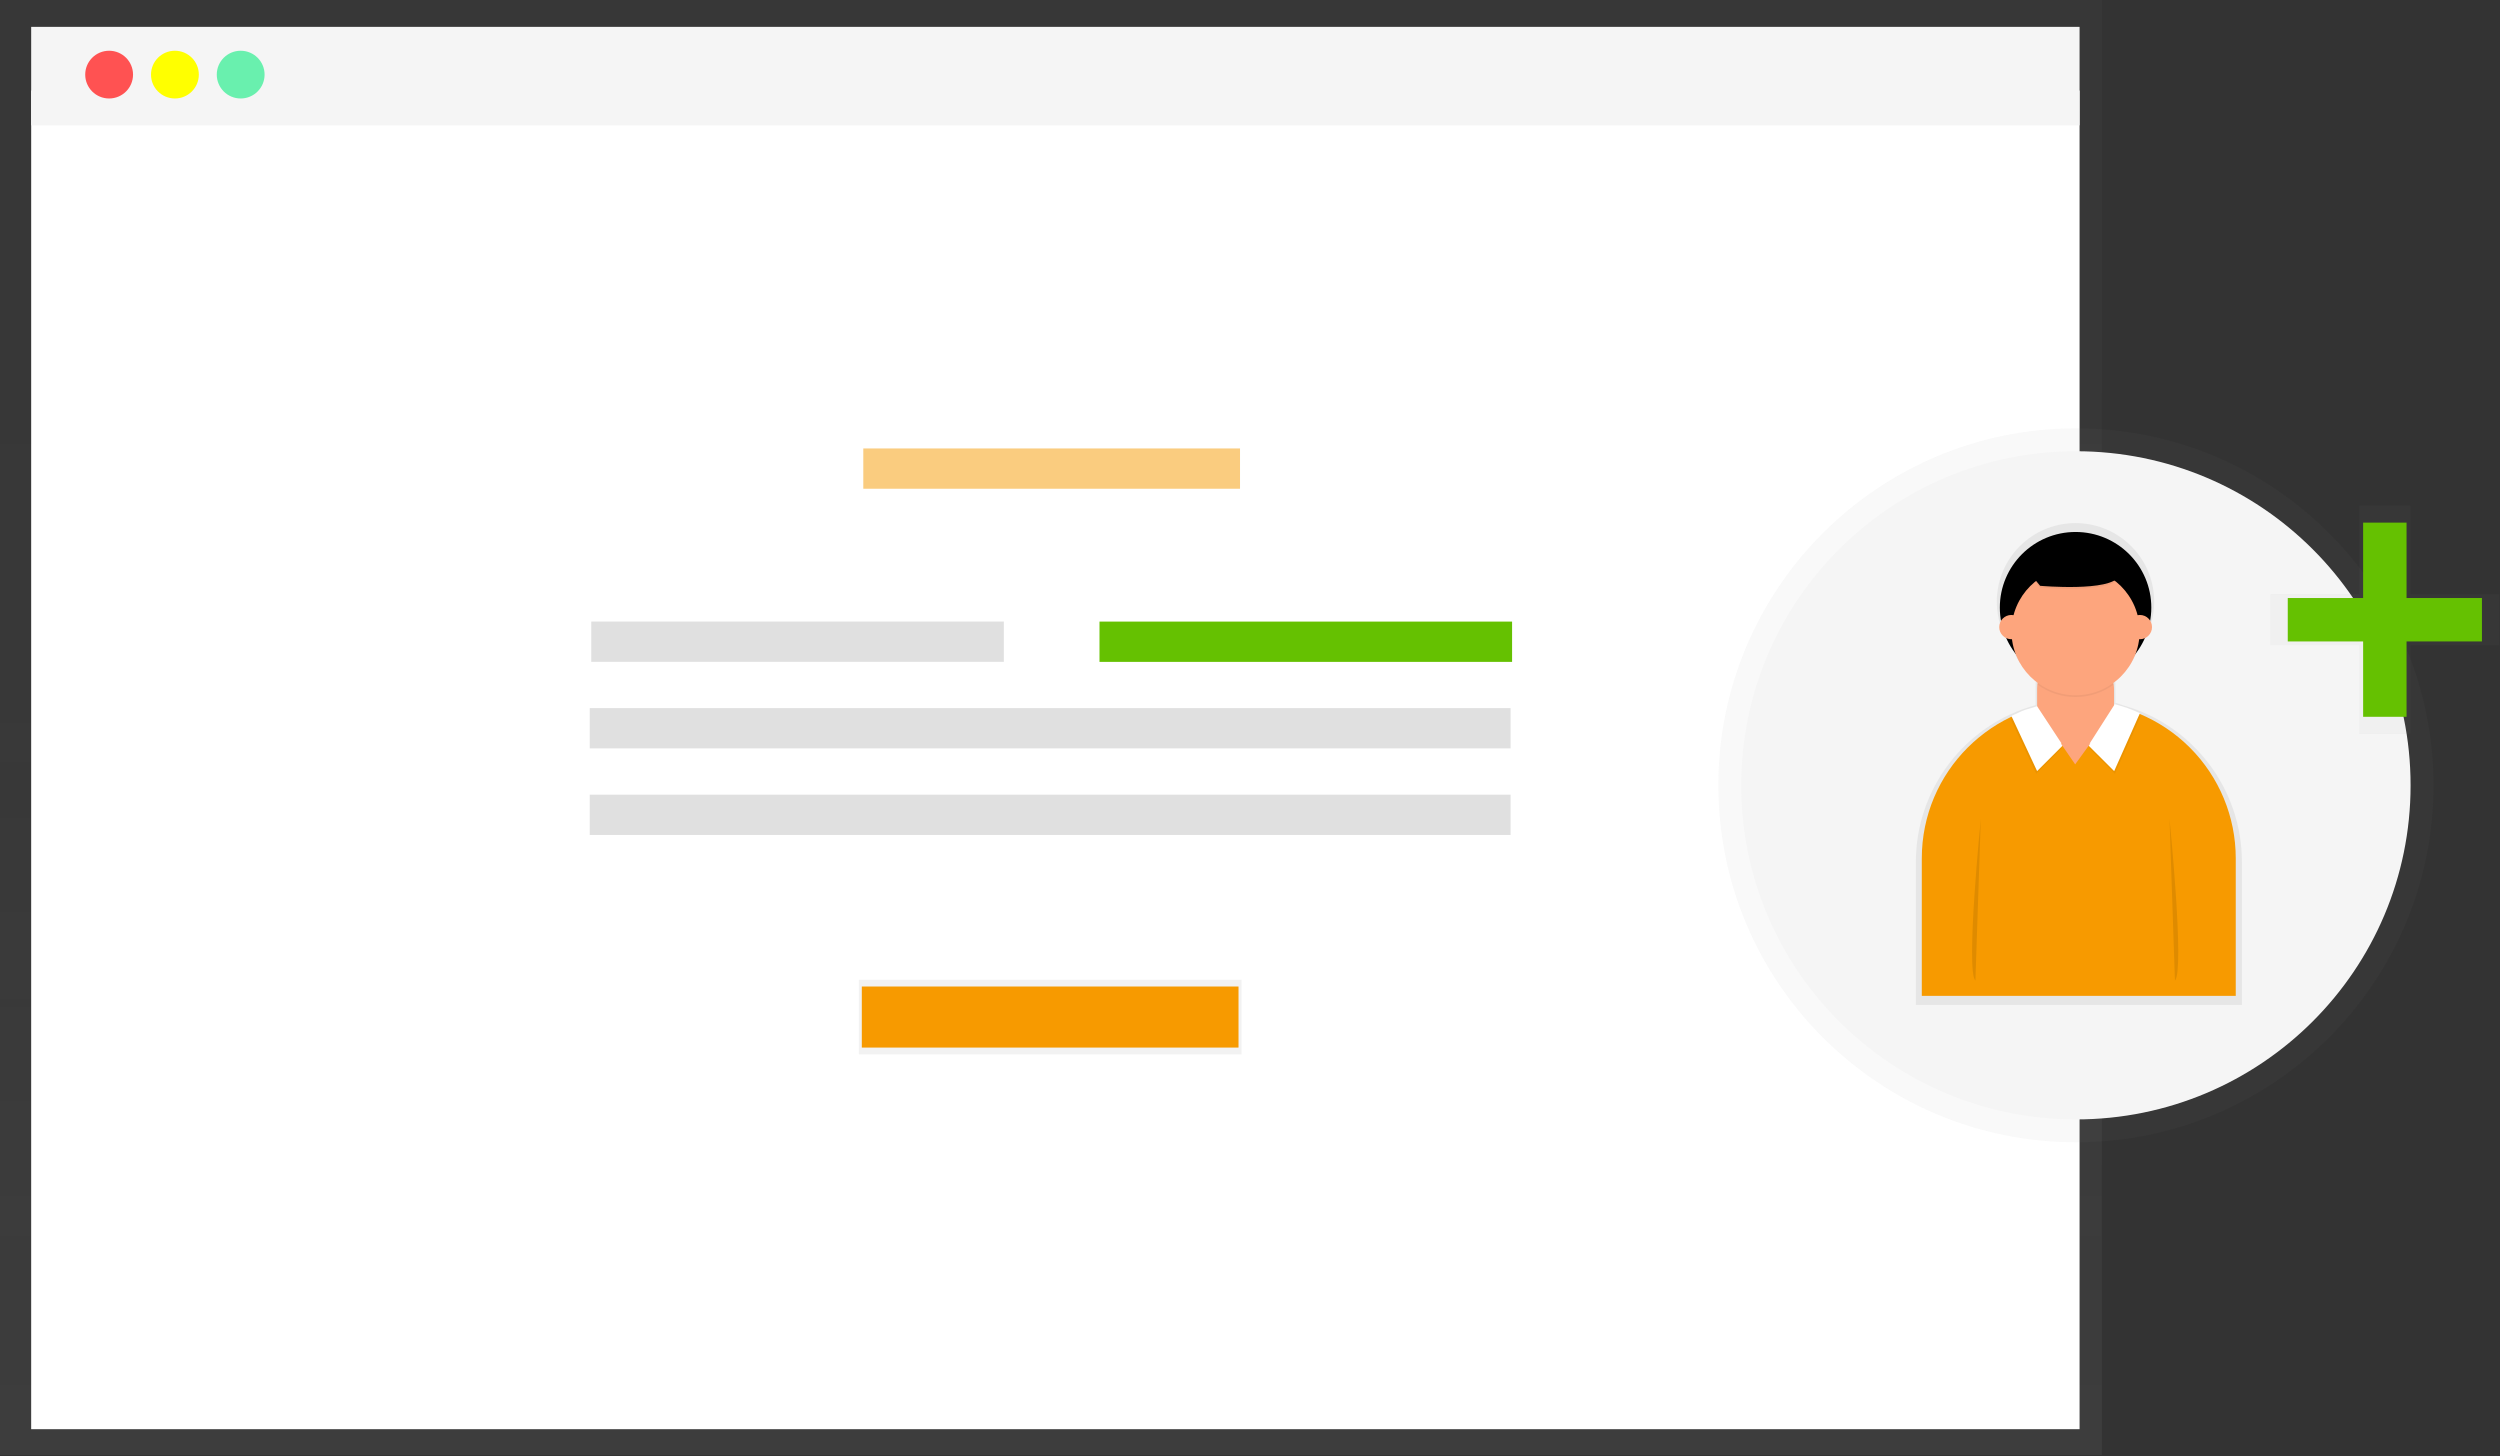 <?xml version="1.0" encoding="UTF-8"?>
<svg width="206px" height="120px" viewBox="0 0 206 120" version="1.1" xmlns="http://www.w3.org/2000/svg" xmlns:xlink="http://www.w3.org/1999/xlink">
    <rect x="0" y="0" width="206" height="120" fill="#333333" stroke="none"/>
    <!-- Generator: Sketch 48.2 (47327) - http://www.bohemiancoding.com/sketch -->
    <title>add_user_ipe3</title>
    <desc>Created with Sketch.</desc>
    <defs>
        <linearGradient x1="49.999%" y1="100%" x2="49.999%" y2="0%" id="linearGradient-1">
            <stop stop-color="#808080" stop-opacity="0.25" offset="0%"></stop>
            <stop stop-color="#808080" stop-opacity="0.12" offset="54%"></stop>
            <stop stop-color="#808080" stop-opacity="0.1" offset="100%"></stop>
        </linearGradient>
        <linearGradient x1="36714%" y1="36923%" x2="36714%" y2="34310%" id="linearGradient-2">
            <stop stop-color="#808080" stop-opacity="0.25" offset="0%"></stop>
            <stop stop-color="#808080" stop-opacity="0.12" offset="54%"></stop>
            <stop stop-color="#808080" stop-opacity="0.1" offset="100%"></stop>
        </linearGradient>
        <linearGradient x1="72574%" y1="40002%" x2="72574%" y2="15002%" id="linearGradient-3">
            <stop stop-color="#808080" stop-opacity="0.25" offset="0%"></stop>
            <stop stop-color="#808080" stop-opacity="0.12" offset="54%"></stop>
            <stop stop-color="#808080" stop-opacity="0.1" offset="100%"></stop>
        </linearGradient>
        <linearGradient x1="83287%" y1="46275%" x2="94687%" y2="46275%" id="linearGradient-4">
            <stop stop-color="#808080" stop-opacity="0.25" offset="0%"></stop>
            <stop stop-color="#808080" stop-opacity="0.12" offset="54%"></stop>
            <stop stop-color="#808080" stop-opacity="0.1" offset="100%"></stop>
        </linearGradient>
        <linearGradient x1="83374%" y1="25702%" x2="83374%" y2="17702%" id="linearGradient-5">
            <stop stop-color="#808080" stop-opacity="0.25" offset="0%"></stop>
            <stop stop-color="#808080" stop-opacity="0.12" offset="54%"></stop>
            <stop stop-color="#808080" stop-opacity="0.1" offset="100%"></stop>
        </linearGradient>
    </defs>
    <g id="Mobile-Copy" stroke="none" stroke-width="1" fill="none" fill-rule="evenodd" transform="translate(-88, -80)">
        <g id="add_user_ipe3" transform="translate(88, 80)" fill-rule="nonzero">
            <g id="Group" opacity="0.5" fill="url(#linearGradient-1)">
                <polygon id="Shape" points="0 0 0 6.049 0 119.896 173.193 119.896 173.193 6.049 173.193 0"></polygon>
            </g>
            <rect id="Rectangle-path" fill="#FFFFFF" x="2.569" y="7.461" width="168.788" height="110.304"></rect>
            <rect id="Rectangle-path" fill="#F5F5F5" x="2.569" y="2.214" width="168.788" height="8.115"></rect>
            <ellipse id="Oval" fill="#FF5252" cx="8.992" cy="6.148" rx="1.97" ry="1.967"></ellipse>
            <ellipse id="Oval" fill="#FFFF00" cx="14.413" cy="6.148" rx="1.97" ry="1.967"></ellipse>
            <ellipse id="Oval" fill="#69F0AE" cx="19.832" cy="6.148" rx="1.97" ry="1.967"></ellipse>
            <rect id="Rectangle-path" fill="#F79A00" opacity="0.5" x="71.136" y="36.953" width="31.041" height="3.32"></rect>
            <rect id="Rectangle-path" fill="#E0E0E0" x="48.719" y="51.216" width="33.997" height="3.32"></rect>
            <rect id="Rectangle-path" fill="#65C101" transform="translate(107.598, 52.879) rotate(-180) translate(-107.598, -52.879) " x="90.6" y="51.219" width="33.997" height="3.32"></rect>
            <rect id="Rectangle-path" fill="#E0E0E0" x="48.594" y="58.348" width="75.878" height="3.32"></rect>
            <rect id="Rectangle-path" fill="#E0E0E0" x="48.594" y="65.482" width="75.878" height="3.32"></rect>
            <rect id="Rectangle-path" fill="url(#linearGradient-2)" x="70.768" y="80.729" width="31.534" height="6.148"></rect>
            <rect id="Rectangle-path" fill="#F79A00" x="71.013" y="81.289" width="31.041" height="5.031"></rect>
            <g id="Group" opacity="0.5" transform="translate(141.419, 35.294)" fill="url(#linearGradient-3)">
                <ellipse id="Oval" cx="29.637" cy="29.416" rx="29.462" ry="29.412"></ellipse>
            </g>
            <ellipse id="Oval" fill="#F5F5F5" cx="171.055" cy="64.711" rx="27.577" ry="27.529"></ellipse>
            <g id="Group" opacity="0.5" transform="translate(157.682, 43.059)" fill="url(#linearGradient-4)">
                <path d="M17.218,15.047 L16.687,14.859 L16.659,14.906 L16.628,14.906 L16.628,13.471 C16.629,13.297 16.615,13.124 16.588,12.953 C17.444,12.324 18.099,11.461 18.474,10.468 C20.529,7.807 20.204,4.019 17.724,1.747 C15.244,-0.525 11.435,-0.525 8.955,1.747 C6.475,4.019 6.149,7.807 8.205,10.468 C8.579,11.461 9.234,12.324 10.09,12.953 C10.063,13.124 10.05,13.297 10.05,13.471 L10.05,15.042 C4.218,16.646 0.179,21.944 0.184,27.984 L0.184,39.748 L27.053,39.748 L27.053,27.984 C27.06,21.955 23.036,16.662 17.218,15.047 Z" id="Shape"></path>
            </g>
            <path d="M171.291,57.814 C174.722,57.814 178.012,59.175 180.438,61.596 C182.863,64.018 184.226,67.302 184.226,70.727 L184.226,82.059 L158.356,82.059 L158.356,70.727 C158.356,63.595 164.147,57.814 171.291,57.814 Z" id="Shape" fill="#F79A00"></path>
            <rect id="Rectangle-path" fill="#FDA57D" x="167.859" y="53.6" width="6.336" height="7.906" rx="3.162"></rect>
            <polygon id="Shape" fill="#000000" opacity="0.05" points="165.663 59.214 167.786 63.76 169.898 61.652 167.786 58.424"></polygon>
            <path d="M165.736,58.993 L167.857,63.539 L169.978,61.421 L167.857,58.193 L166.886,58.489 C166.791,58.518 166.698,58.553 166.608,58.593 L165.736,58.993 Z" id="Shape" fill="#FFFFFF"></path>
            <polygon id="Shape" fill="#000000" opacity="0.05" points="176.401 58.993 174.268 63.76 172.156 61.652 174.327 58.252"></polygon>
            <path d="M176.328,58.772 L174.207,63.541 L172.085,61.424 L174.256,58.024 L174.655,58.136 C175.084,58.26 175.505,58.41 175.916,58.586 L176.328,58.772 Z" id="Shape" fill="#FFFFFF"></path>
            <polygon id="Shape" fill="#FDA57D" points="169.813 61.264 170.994 62.984 172.241 61.264"></polygon>
            <path d="M163.218,67.494 C163.218,67.494 161.96,79.988 162.773,80.802" id="Shape" fill="#000000" opacity="0.1"></path>
            <path d="M178.77,67.494 C178.77,67.494 180.028,79.988 179.215,80.802" id="Shape" fill="#000000" opacity="0.1"></path>
            <path d="M171.027,57.435 C172.15,57.438 173.245,57.082 174.15,56.419 C173.905,54.884 172.579,53.755 171.022,53.755 C169.468,53.758 168.145,54.886 167.899,56.419 C168.806,57.083 169.902,57.439 171.027,57.435 Z" id="Shape" fill="#000000" opacity="0.05"></path>
            <ellipse id="Oval" fill="#000000" cx="171.027" cy="50.066" rx="6.241" ry="6.231"></ellipse>
            <ellipse id="Oval" fill="#FDA57D" cx="171.027" cy="52.019" rx="5.28" ry="5.271"></ellipse>
            <path d="M166.773,46.793 L168.107,48.419 C168.107,48.419 173.957,48.936 174.624,47.605 C175.291,46.273 170.773,45.313 170.773,45.313 L166.773,46.793 Z" id="Shape" fill="#000000" opacity="0.05"></path>
            <path d="M166.773,46.645 L168.107,48.271 C168.107,48.271 173.957,48.788 174.624,47.456 C175.291,46.125 170.773,45.165 170.773,45.165 L166.773,46.645 Z" id="Shape" fill="#000000"></path>
            <ellipse id="Oval" fill="#FDA57D" cx="165.736" cy="51.673" rx="1" ry="1"></ellipse>
            <ellipse id="Oval" fill="#FDA57D" cx="176.326" cy="51.673" rx="1" ry="1"></ellipse>
            <g id="Group" opacity="0.5" transform="translate(186.908, 41.647)" fill="url(#linearGradient-5)">
                <polygon id="Shape" points="19.03 7.315 11.707 7.315 11.707 0.007 7.498 0.007 7.498 7.315 0.174 7.315 0.174 11.52 7.498 11.52 7.498 18.828 11.707 18.828 11.707 11.52 19.03 11.52"></polygon>
            </g>
            <rect id="Rectangle-path" fill="#65C101" x="194.722" y="43.064" width="3.578" height="16"></rect>
            <rect id="Rectangle-path" fill="#65C101" transform="translate(196.511, 51.066) rotate(90) translate(-196.511, -51.066) " x="194.722" y="43.066" width="3.578" height="16"></rect>
        </g>
    </g>
</svg>